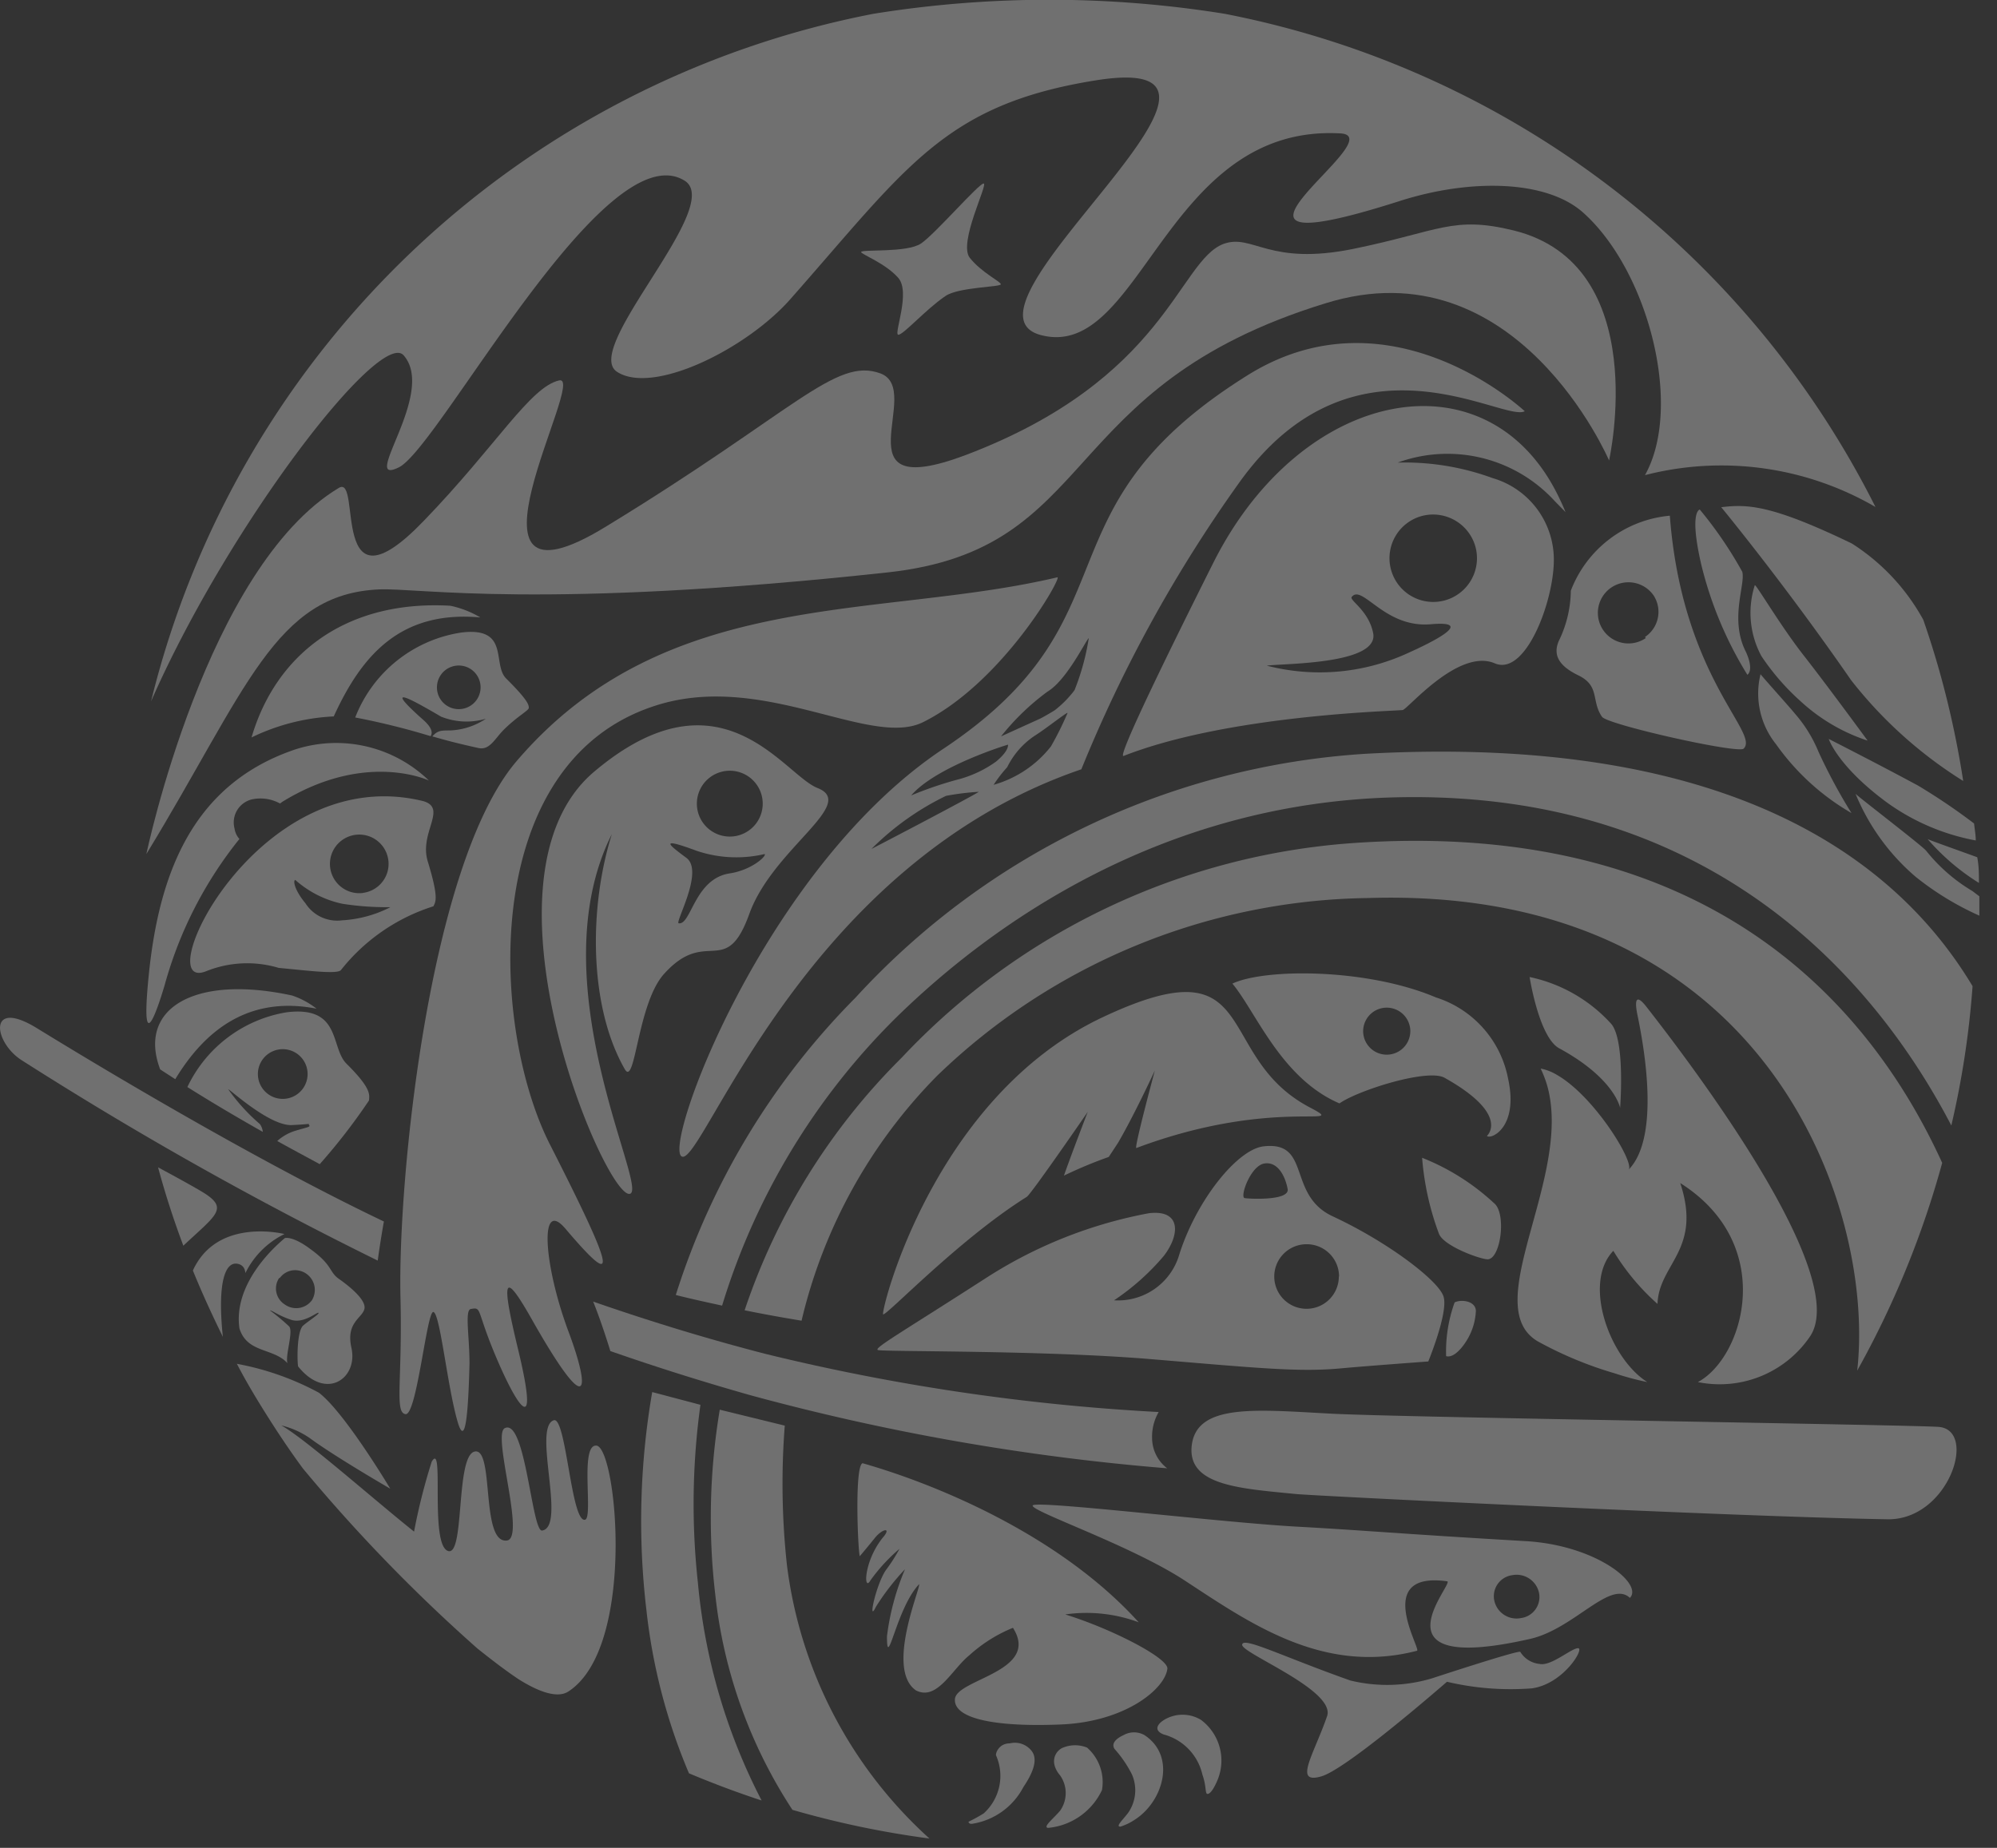 <svg width="94" height="87" fill="none" xmlns="http://www.w3.org/2000/svg"><rect width="100%" height="100%" fill="#333333" stroke="none"/><path
    d="M40.53 11.87c0-.15 2.16.05 2.83-.41.67-.46 2.71-2.82 2.94-2.82.23 0-1.21 2.8-.65 3.5.56.7 1.43 1.1 1.46 1.24.03.14-2 .13-2.61.56-.92.62-2 1.85-2.22 1.82-.22-.03.6-2 0-2.68-.6-.68-1.68-1.08-1.75-1.21Z"
    fill="#fff"
    fill-opacity="0.3"
  /><path
    d="M6.89 40.21s2.81-13.48 9.06-17.24c1.11-.67-.5 6.23 4 1.55 3.41-3.53 5-6.3 6.37-6.61 1.37-.31-5.5 11.59 2.19 6.89 8.92-5.44 10.81-8 12.93-7.22 2.12.78-2.14 6.15 4 3.85 9.46-3.58 10.02-9.15 12.16-9.95 1.38-.49 2.11 1.06 6.14.23 4.03-.83 4.65-1.56 7.51-.86 6.57 1.62 4.49 10.83 4.49 10.83s-4.35-10.2-13.35-7.4C49.6 18.21 51.82 25.86 41.78 26.95c-16.32 1.77-22.06.72-23.93.8-4.91.21-6.25 4.73-10.96 12.46Z"
    fill="#fff"
    fill-opacity="0.3"
  /><path
    d="m7.11 33.02.07-.16C10.86 24.57 17.9 15.48 19 16.73c1.57 1.79-2.13 6.22-.22 5.27 1.91-.95 9.69-15.84 13.45-13.49 1.89 1.19-4.88 7.91-3.18 9 1.7 1.09 6.06-1.07 8.13-3.4C42.7 7.86 44.44 4.92 51.6 3.78c9.5-1.51-7.32 10.78-2.59 12 4.73 1.22 5.82-9.95 14.07-9.5 2.65.13-8.13 6.68 2.82 3.18 3.29-1.05 6.88-1 8.62.55 3.06 2.73 4.72 9.13 2.91 12.36a14.43 14.43 0 0 1 10.85 1.5A43.57 43.57 0 0 0 57.65.65a52.08 52.08 0 0 0-16.54 0 43.53 43.53 0 0 0-34 32.37Zm9.2 17.06c-.77-.76-.23-2.74-2.82-2.42a6.299 6.299 0 0 0-4.67 3.52c1.13.71 2.31 1.41 3.55 2.11a.741.741 0 0 0-.14-.37 8.998 8.998 0 0 1-1.49-1.64c.07 0 1.95 1.74 3 1.69 1.05-.05.73-.09.81 0 .08.09-.09.1-.62.26a2.268 2.268 0 0 0-.88.49c.66.37 1.34.73 2 1.09a28.1 28.1 0 0 0 2.32-3c.01-.26.15-.53-1.06-1.73ZM13.6 51.7a1.17 1.17 0 1 1-.523-2.28 1.17 1.17 0 0 1 .523 2.28Zm1 7.1c1.07.77.88 1.08 1.35 1.41.47.33 1.32 1 1.2 1.43-.12.43-.87.63-.61 1.81.33 1.44-1.19 2.53-2.51.88-.05-.35-.05-1.67.24-1.92s.78-.55.72-.6c-.06-.05-.69.52-1.28.33-.59-.19-.94-.47-1-.44.314.232.615.482.9.75.21.24-.19 1.36-.08 1.73-.66-.73-1.9-.46-2.26-1.64-.3-2.11 1.67-3.86 2.14-4.25.04-.01.4-.08 1.19.51Zm-1.46 1.37a.89.89 0 0 0 .27 1.25.92.92 0 0 0 1.27-.2.93.93 0 0 0-.933-1.407.9.9 0 0 0-.577.357h-.03Zm74.77-25.3s-1.88-2.57-3-4c-1.12-1.43-2.24-3.35-2.31-3.32a4.288 4.288 0 0 0 .31 3.34 11.157 11.157 0 0 0 1.85 2.13 8.62 8.62 0 0 0 3.15 1.85Zm-.76 3.41a26.01 26.01 0 0 1-1.55-2.88 6.451 6.451 0 0 0-1.12-1.81c-.24-.3-1.62-1.83-1.61-1.85a3.81 3.81 0 0 0 .73 3.3 11.22 11.22 0 0 0 3.55 3.24Z"
    fill="#fff"
    fill-opacity="0.3"
  /><path
    d="M82.25 31.77a17.861 17.861 0 0 1-2.18-5.23c-.52-2.28-.14-2.53-.06-2.55a18.872 18.872 0 0 1 2 2.93c.16.61-.62 2.24.18 3.79.32.72.16.99.06 1.06Zm10.59 10.18a8.002 8.002 0 0 1-2.17-1.89c-.15-.21-3.34-2.65-3.33-2.69a10.27 10.27 0 0 0 2.83 3.91 13.69 13.69 0 0 0 3 1.83v-.91l-.33-.25Zm-2.11-2.45a10.573 10.573 0 0 0 2.42 2.07c0-.4 0-.8-.08-1.21-1.1-.4-2.35-.84-2.34-.86Zm-.44-2.51c-1.85-1-4.21-2.2-4.21-2.2s.41 1.28 2.75 3A10.371 10.371 0 0 0 93 39.57c0-.26-.05-.53-.08-.8a28.977 28.977 0 0 0-2.63-1.78ZM78.6 24.28a5.52 5.52 0 0 0-4.66 3.53 5.52 5.52 0 0 1-.52 2.27c-.43.84.11 1.35.9 1.73 1 .5.57 1.2 1.09 1.94.26.37 6.37 1.74 6.66 1.5.79-.74-2.89-3.36-3.47-10.97Zm-1.13 5.76a1.44 1.44 0 1 1 .37-2 1.42 1.42 0 0 1-.41 1.95l.04.05Zm-3.78-5.93a9.15 9.15 0 0 0-.28-.63c-3.27-6.94-12.09-5.35-16.29 3-1.91 3.81-4.59 9.25-4.23 9.11 4.93-1.93 12.7-2.11 13.13-2.16.21 0 2.62-2.93 4.34-2.2 1.44.62 2.76-2.87 2.78-4.82a4 4 0 0 0-2.88-3.9 12 12 0 0 0-4.47-.73 6.84 6.84 0 0 1 7.4 1.82l.5.51Zm-7.36 6.61a9.94 9.94 0 0 1-6.7.62c.79-.11 5.35-.05 5-1.56-.23-1.07-1.14-1.52-1-1.68.5-.61 1.54 1.48 3.72 1.29 2.18-.19-.04.89-1.02 1.33Zm3.13-4.94a2.059 2.059 0 1 1-2.48-1.5 2.07 2.07 0 0 1 2.48 1.5ZM38.48 37.1c-1.59-.62-4.54-5.81-10.51-.77-5.97 5.04.63 20.35 1.7 19.87.81-.37-4.34-10-.87-16.93-1.1 3.51-1.07 8.14.61 11.07.5.87.59-3.12 1.86-4.5 2-2.21 2.89.27 4-2.81 1.11-3.08 5.12-5.18 3.21-5.93Zm-4.53-.76a1.55 1.55 0 1 1 .72 3.014 1.55 1.55 0 0 1-.72-3.014Zm.4 4.78c-1.66.25-1.81 2.43-2.4 2.35-.21 0 1.21-2.45.36-3.08-.85-.63-1.32-1 .49-.33a5.83 5.83 0 0 0 3.19.15c.12.07-.59.75-1.64.91ZM72 46s.44 2.85 1.4 3.36c2.61 1.42 2.86 2.8 2.86 2.8s.26-3.3-.46-4A7.16 7.16 0 0 0 72 46Z"
    fill="#fff"
    fill-opacity="0.3"
  /><path
    fill-rule="evenodd"
    clip-rule="evenodd"
    d="M76.01 64.66a13.64 13.64 0 0 0 1.53.41c-1.75-1.1-3.07-4.64-1.6-6.18a10.771 10.771 0 0 0 2.08 2.5c.06-1.89 2.11-2.54 1.07-5.69 4.57 2.89 3 8.21.83 9.37a5.14 5.14 0 0 0 5.28-2.15c1.92-2.85-5.37-12.54-7.71-15.53-.44-.56-.57-.39-.42.37.42 2 1 5.86-.41 7.31.3-.31-1.59-3.44-3.37-4.46a2.32 2.32 0 0 0-.77-.3c.11.23.203.467.28.71 1.32 4.33-3.35 10.59-.33 12.18a17.892 17.892 0 0 0 3.54 1.46Z"
    fill="#fff"
    fill-opacity="0.3"
  /><path
    d="M63.05 51.95c.86-.61 4.13-1.65 4.94-1.21 3.13 1.75 2 2.74 2 2.74.18.19 1.5-.39 1-2.68a5 5 0 0 0-3.4-3.84c-3.25-1.38-8.06-1.37-9.58-.65 1.11 1.33 2.29 4.46 5.04 5.64Zm3.33-3.51a1.11 1.11 0 1 1-2.211.21 1.11 1.11 0 0 1 2.21-.21Z"
    fill="#fff"
    fill-opacity="0.3"
  /><path
    d="M61.6 52.11c-4.54-2.43-2.15-7.76-9.67-4.23-8 3.75-10.49 13.9-10.36 14 .13.1 3.54-3.51 6.76-5.53.21-.13 2.87-4 2.87-4s-.77 2-1.12 3a21.158 21.158 0 0 1 2.11-.88l.44-.67c.78-1.34 1.73-3.4 1.73-3.4s-1 3.71-.87 3.65c6.56-2.46 10.22-.83 8.11-1.94Zm7.47 10.95s-.52.92-1 .79a6.772 6.772 0 0 1 .4-2.53c.31-.16 1-.07 1 .41a2.89 2.89 0 0 1-.4 1.33Z"
    fill="#fff"
    fill-opacity="0.3"
  /><path
    d="M67.95 61.05c-.22-.75-2.63-2.58-5.21-3.78-2.17-1-1-3.55-3.25-3.3-1.26.13-3.22 2.61-4 5.16a3 3 0 0 1-3.05 2.09 11.26 11.26 0 0 0 2.35-2.1c.76-1 .81-2.18-.71-2a21.33 21.33 0 0 0-7.59 3c-4 2.58-5.37 3.35-5.17 3.44.2.09 7.7 0 12.85.43 5.15.43 7 .62 9 .43 1.06-.1 4.06-.32 4.06-.32s.95-2.31.72-3.05Zm-9.35-4.64c-.27 0 .25-1.52.91-1.63.66-.11 1 .65 1.1 1.2.1.55-1.73.47-2.01.43Zm4.42 3.69a1.52 1.52 0 1 1-1.52-1.52 1.52 1.52 0 0 1 1.53 1.52h-.01Zm8.82 12.46c-6.17-.36-7.48-.5-10.73-.68-3.56-.19-12.38-1.26-12.5-1-.12.26 4.53 1.84 7.09 3.49 3.06 2 6.55 4.51 11 3.35.21-.06-2.1-3.76 1.42-3.27.37.06-3.78 4.46 3.91 2.71 2.06-.47 3.76-2.8 4.69-1.93.64-.65-1.56-2.47-4.88-2.67Zm-.24 3.62a1.07 1.07 0 0 1-1.26-.81 1 1 0 0 1 .85-1.21 1.08 1.08 0 0 1 1.25.82 1 1 0 0 1-.84 1.2Z"
    fill="#fff"
    fill-opacity="0.3"
  /><path
    d="M74.28 77.6c-.32 0-1.27.86-1.81.74a1.2 1.2 0 0 1-.91-.57c-.15-.07-4.16 1.25-4.16 1.25a7.34 7.34 0 0 1-3.84.1c-3.22-1.14-5.08-2.09-5.09-1.68-.01.41 4.39 2.13 4 3.35-.64 1.85-1.61 3.24-.26 2.84 1.05-.32 4.48-3.22 5.9-4.45 1.31.309 2.659.413 4 .31 1.49-.21 2.49-1.9 2.17-1.89Zm-23.11 4.68a1.5 1.5 0 0 0-1.13 0c-.3.11-.71.63-.14 1.31a1.44 1.44 0 0 1 0 1.66c-.31.37-.83.77-.57.81a3.12 3.12 0 0 0 2.54-1.78 2.16 2.16 0 0 0-.7-2Zm1.72-.59c-.2.09-.63.33-.43.65.325.362.6.766.82 1.2a1.86 1.86 0 0 1-.17 1.8c-.26.35-.62.66-.37.66a2.6 2.6 0 0 0 .65-.31c1.36-.85 2-3 .48-4a1 1 0 0 0-.98 0Zm-4.36.71a1 1 0 0 0-1-.32c-.53 0-.69.5-.64.58a2.38 2.38 0 0 1-.59 2.72c-.23.142-.467.272-.71.39 0 .1.13.11.21.09a3.291 3.291 0 0 0 2.37-1.72c.52-.77.69-1.37.36-1.74Zm8.01-1.42a1.67 1.67 0 0 0-1.35-.18c-.54.16-1.05.61-.42.86a2.539 2.539 0 0 1 1.83 1.9c.2.56.11.92.25.9.14-.02.3-.28.45-.63a2.39 2.39 0 0 0-.76-2.85Zm-8.86-4.34c1.31 2.06-2.65 2.41-2.73 3.35-.08.94 1.94 1.33 5 1.2 3.06-.13 4.91-1.7 5-2.64 0-.51-2.64-1.87-4.81-2.54a7.05 7.05 0 0 1 3.46.37c-3.79-4.19-9.72-6.56-13-7.49-.38.14-.22 4.07-.13 4.38 0 0 .34-.4.71-.86.37-.46.81-.51.36 0-.9 1.14-.89 2.56-.57 2a8.253 8.253 0 0 1 1.37-1.49c-.187.35-.401.684-.64 1-.47.69-.87 2.57-.47 1.73.397-.634.856-1.227 1.37-1.77a11.753 11.753 0 0 0-.85 3.16c0 1.7.44-1.32 1.51-2.45.11.1-1.6 4-.14 5 1 .5 1.69-1 2.51-1.66a6.94 6.94 0 0 1 2.05-1.29Zm8.41-8.53c.19-2.08 3.1-1.73 6.63-1.55 3.23.17 27.08.52 28.53.62 1.86.14.47 4.4-2.41 4.35-7.41-.13-27.1-1.11-27.85-1.19-2.63-.26-5.06-.4-4.9-2.23ZM8.25 50.81c1.41-2.33 3.48-3.94 6.65-3.32a3.83 3.83 0 0 0-1.15-.62c-4.61-1-7.29.62-6.21 3.48l.71.46Zm11.68-13.09c-7.86-1.94-13 9.15-10.21 8a5.17 5.17 0 0 1 3.4-.15c1.4.13 2.77.31 2.93.1a9 9 0 0 1 4.35-3c.11-.22.26-.4-.27-2.13-.4-1.35.94-2.48-.2-2.82Zm-3.83 5.61a1.77 1.77 0 0 1-1.72-.8c-.51-.61-.6-1.08-.48-1.1a4.85 4.85 0 0 0 2.21 1.12c.75.118 1.51.171 2.27.16a5.69 5.69 0 0 1-2.28.62Zm1-1.29a1.38 1.38 0 1 1 1.143-1.008 1.382 1.382 0 0 1-1.173 1.008h.03Z"
    fill="#fff"
    fill-opacity="0.3"
  /><path
    d="M13.91 35.28C9.06 36.91 7.48 41.13 7 45.93c-.48 4.8.77.38.77.38a19 19 0 0 1 3.5-6.81.93.93 0 0 1-.23-.49 1.118 1.118 0 0 1 .8-1.37 1.91 1.91 0 0 1 1.34.19l.11-.08c3.94-2.42 6.9-1 6.9-1a6.27 6.27 0 0 0-6.28-1.47ZM7.44 54.96c.34 1.26.74 2.49 1.19 3.69 1.54-1.45 2.16-1.75.93-2.51-.36-.22-1.15-.66-2.12-1.18Zm1.77 4.6c-.05.084-.093.17-.13.26.43 1.06.91 2.1 1.41 3.12-.26-2.5.09-3.55.69-3.44.42.08.35.51.38.42a4 4 0 0 1 1.83-1.82s-2.94-.75-4.18 1.46Zm77.96-33.97c-3.79-1.83-4.92-1.86-6.15-1.71 0 0 3 3.64 6.11 8.14a20.418 20.418 0 0 0 5.28 4.75 43.97 43.97 0 0 0-.65-3.35 42.243 42.243 0 0 0-1.23-4.24 9.89 9.89 0 0 0-3.36-3.59Zm-37.4 1.59c-8.46 2-18.41.43-25.44 8.64-4.14 4.82-5.61 19.75-5.48 25.25.1 3.9-.29 5.44.24 5.51.53.07 1-4.87 1.31-4.81.31.06.64 3.36 1.11 5.06.29 1.07.51.72.59-2.64 0-1.27-.23-2.5.06-2.56.5-.09.28 0 1 1.8 1.16 2.87 2.29 4.49 1.22.07-.81-3.35-.66-3.69.61-1.46 2.82 5 2.8 3.38 1.75.6-1.14-3.09-1.37-6.23-.14-4.81 2.61 3.08 2.31 2-.7-3.92-2.81-5.49-3.37-17.85 4.78-20.63 5.11-1.77 10.22 1.95 12.75.73 3.78-1.87 6.6-6.89 6.34-6.83Z"
    fill="#fff"
    fill-opacity="0.3"
  /><path
    d="M58.72 17.67c-10.2 6.38-5 11.38-14.31 17.58-8.49 5.64-13.33 19-12.29 19.21 1.04.21 5.8-13.81 18.78-18.24a65.455 65.455 0 0 1 7.39-13.44c5.43-7.67 12.49-2.86 13.48-3.42 0 0-6.3-5.91-13.05-1.69ZM47.45 35.06c0 .07 0 .33-.57.8a5.44 5.44 0 0 1-1.68.81c-.787.207-1.559.467-2.31.78 1.17-1.36 4.53-2.39 4.56-2.39Zm-6.43 4.91a12.891 12.891 0 0 1 3.51-2.5 12.27 12.27 0 0 1 1.54-.19c-.05.06-2.47 1.35-5.05 2.69Zm8.45-4.83a5.24 5.24 0 0 1-2.7 1.81c.19-.293.404-.57.64-.83a3.79 3.79 0 0 1 1.28-1.47c.53-.33 1.57-1.16 1.56-1.08-.23.538-.49 1.062-.78 1.57Zm1.13-2.7c0 .06-.28.37-.37.47a5.123 5.123 0 0 1-.57.52c-.1.07-.57.34-.69.4l-1.85.84a11.414 11.414 0 0 1 2.19-2.11c.9-.54 1.78-2.37 1.94-2.52a11.21 11.21 0 0 1-.65 2.4ZM28.05 68.06c-.76 0-.12 3.39-.51 3.49-.66.16-.89-4.91-1.48-4.68-1 .36.61 5-.54 5.19-.49.08-.78-5.31-1.76-4.82-.61.3 1 5.18.1 5.29-1.25.15-.58-4.37-1.51-4.19-.93.18-.45 5.07-1.29 4.67-.84-.4-.13-5.23-.74-4.19a28.321 28.321 0 0 0-.83 3.29c-2-1.6-5.12-4.37-6.25-5a4 4 0 0 1 1.33.59c1.19.88 3.8 2.39 3.8 2.39s-2.14-3.59-3.36-4.52a13.12 13.12 0 0 0-3.86-1.36c.52 1 1.07 1.89 1.65 2.8.47.73.95 1.44 1.46 2.13a76.89 76.89 0 0 0 8.22 8.48c.63.5 1.27 1 1.93 1.44 1 .63 1.85.9 2.34.58 3.23-2.08 2.27-11.64 1.3-11.58Zm-9.98-10.55c-5.64-2.69-12.47-6.73-16.28-9.07-2.38-1.49-2.11.61-.78 1.47a173.46 173.46 0 0 0 16.77 9.44c.08-.59.19-1.28.29-1.84Zm19.66 4.67a24.38 24.38 0 0 1 6.38-11.53 29.74 29.74 0 0 1 20.31-8.37c18.67-.58 23.87 14.51 23 22.25a43.688 43.688 0 0 0 4-9.78c-3.24-7.11-10.68-16.23-27.7-15.06a32.25 32.25 0 0 0-21.27 10.1 30.301 30.301 0 0 0-7.4 11.9c.88.18 1.77.34 2.68.49Zm-.69 11.49a35.356 35.356 0 0 1-.1-6.55l-3.06-.75a31.002 31.002 0 0 0-.21 8.72 23 23 0 0 0 3.63 10.12 43.71 43.71 0 0 0 6.45 1.35 20.83 20.83 0 0 1-6.71-12.89Z"
    fill="#fff"
    fill-opacity="0.3"
  /><path
    d="M64.27 35.49a35.57 35.57 0 0 0-24 11.48 34.641 34.641 0 0 0-8.46 14c.71.18 1.44.34 2.18.5a32.31 32.31 0 0 1 8.16-13.53c4.45-4.37 12.45-10.13 23.53-10.4 15.25-.37 22.81 9 26.17 15.45a41.99 41.99 0 0 0 1-6.56c-3.51-5.86-11.25-11.9-28.58-10.94ZM32.85 74.51a34.104 34.104 0 0 1 .12-8.37l-2.27-.6a35.692 35.692 0 0 0-.27 10.29c.29 2.637.964 5.218 2 7.66 1.12.47 2.26.9 3.42 1.28a27.753 27.753 0 0 1-3-10.26Zm21.38-6.79a2.31 2.31 0 0 1 .31-1.24 99.997 99.997 0 0 1-18.48-2.73c-2.87-.74-5.58-1.58-8.14-2.47.3.74.6 1.65.81 2.33 2.09.73 4.27 1.42 6.56 2.07a107.919 107.919 0 0 0 19.65 3.45 1.8 1.8 0 0 1-.71-1.41ZM15.71 33.73c1.32-2.89 3.15-5 6.9-4.66a4.602 4.602 0 0 0-1.41-.55c-4.84-.28-8.19 2.21-9.36 6.2a9.912 9.912 0 0 1 3.87-.99Z"
    fill="#fff"
    fill-opacity="0.3"
  /><path
    d="M23.83 31.95c-.68-.67.19-2.45-2.11-2.17a6.38 6.38 0 0 0-5 4c1.199.23 2.384.523 3.55.88.19-.3-.23-.67-.44-.85-1.86-1.67-.42-.86.93-.07a3.23 3.23 0 0 0 2.11.1 3.26 3.26 0 0 1-1.67.55c-.44 0-.6 0-.85.28.62.18 1.18.33 2.18.55.53.11.76-.45 1.21-.89.62-.61 1.15-.88 1.15-1s.02-.31-1.06-1.38Zm-2 1.41a1.025 1.025 0 0 1-1.249-1.166 1.027 1.027 0 1 1 1.25 1.166Zm45.11 21.15c.095 1.221.36 2.423.79 3.57.21.58 1.92 1.2 2.29 1.21.62 0 .9-2.16.31-2.64a10.82 10.82 0 0 0-3.39-2.14Z"
    fill="#fff"
    fill-opacity="0.3"
  /></svg>
